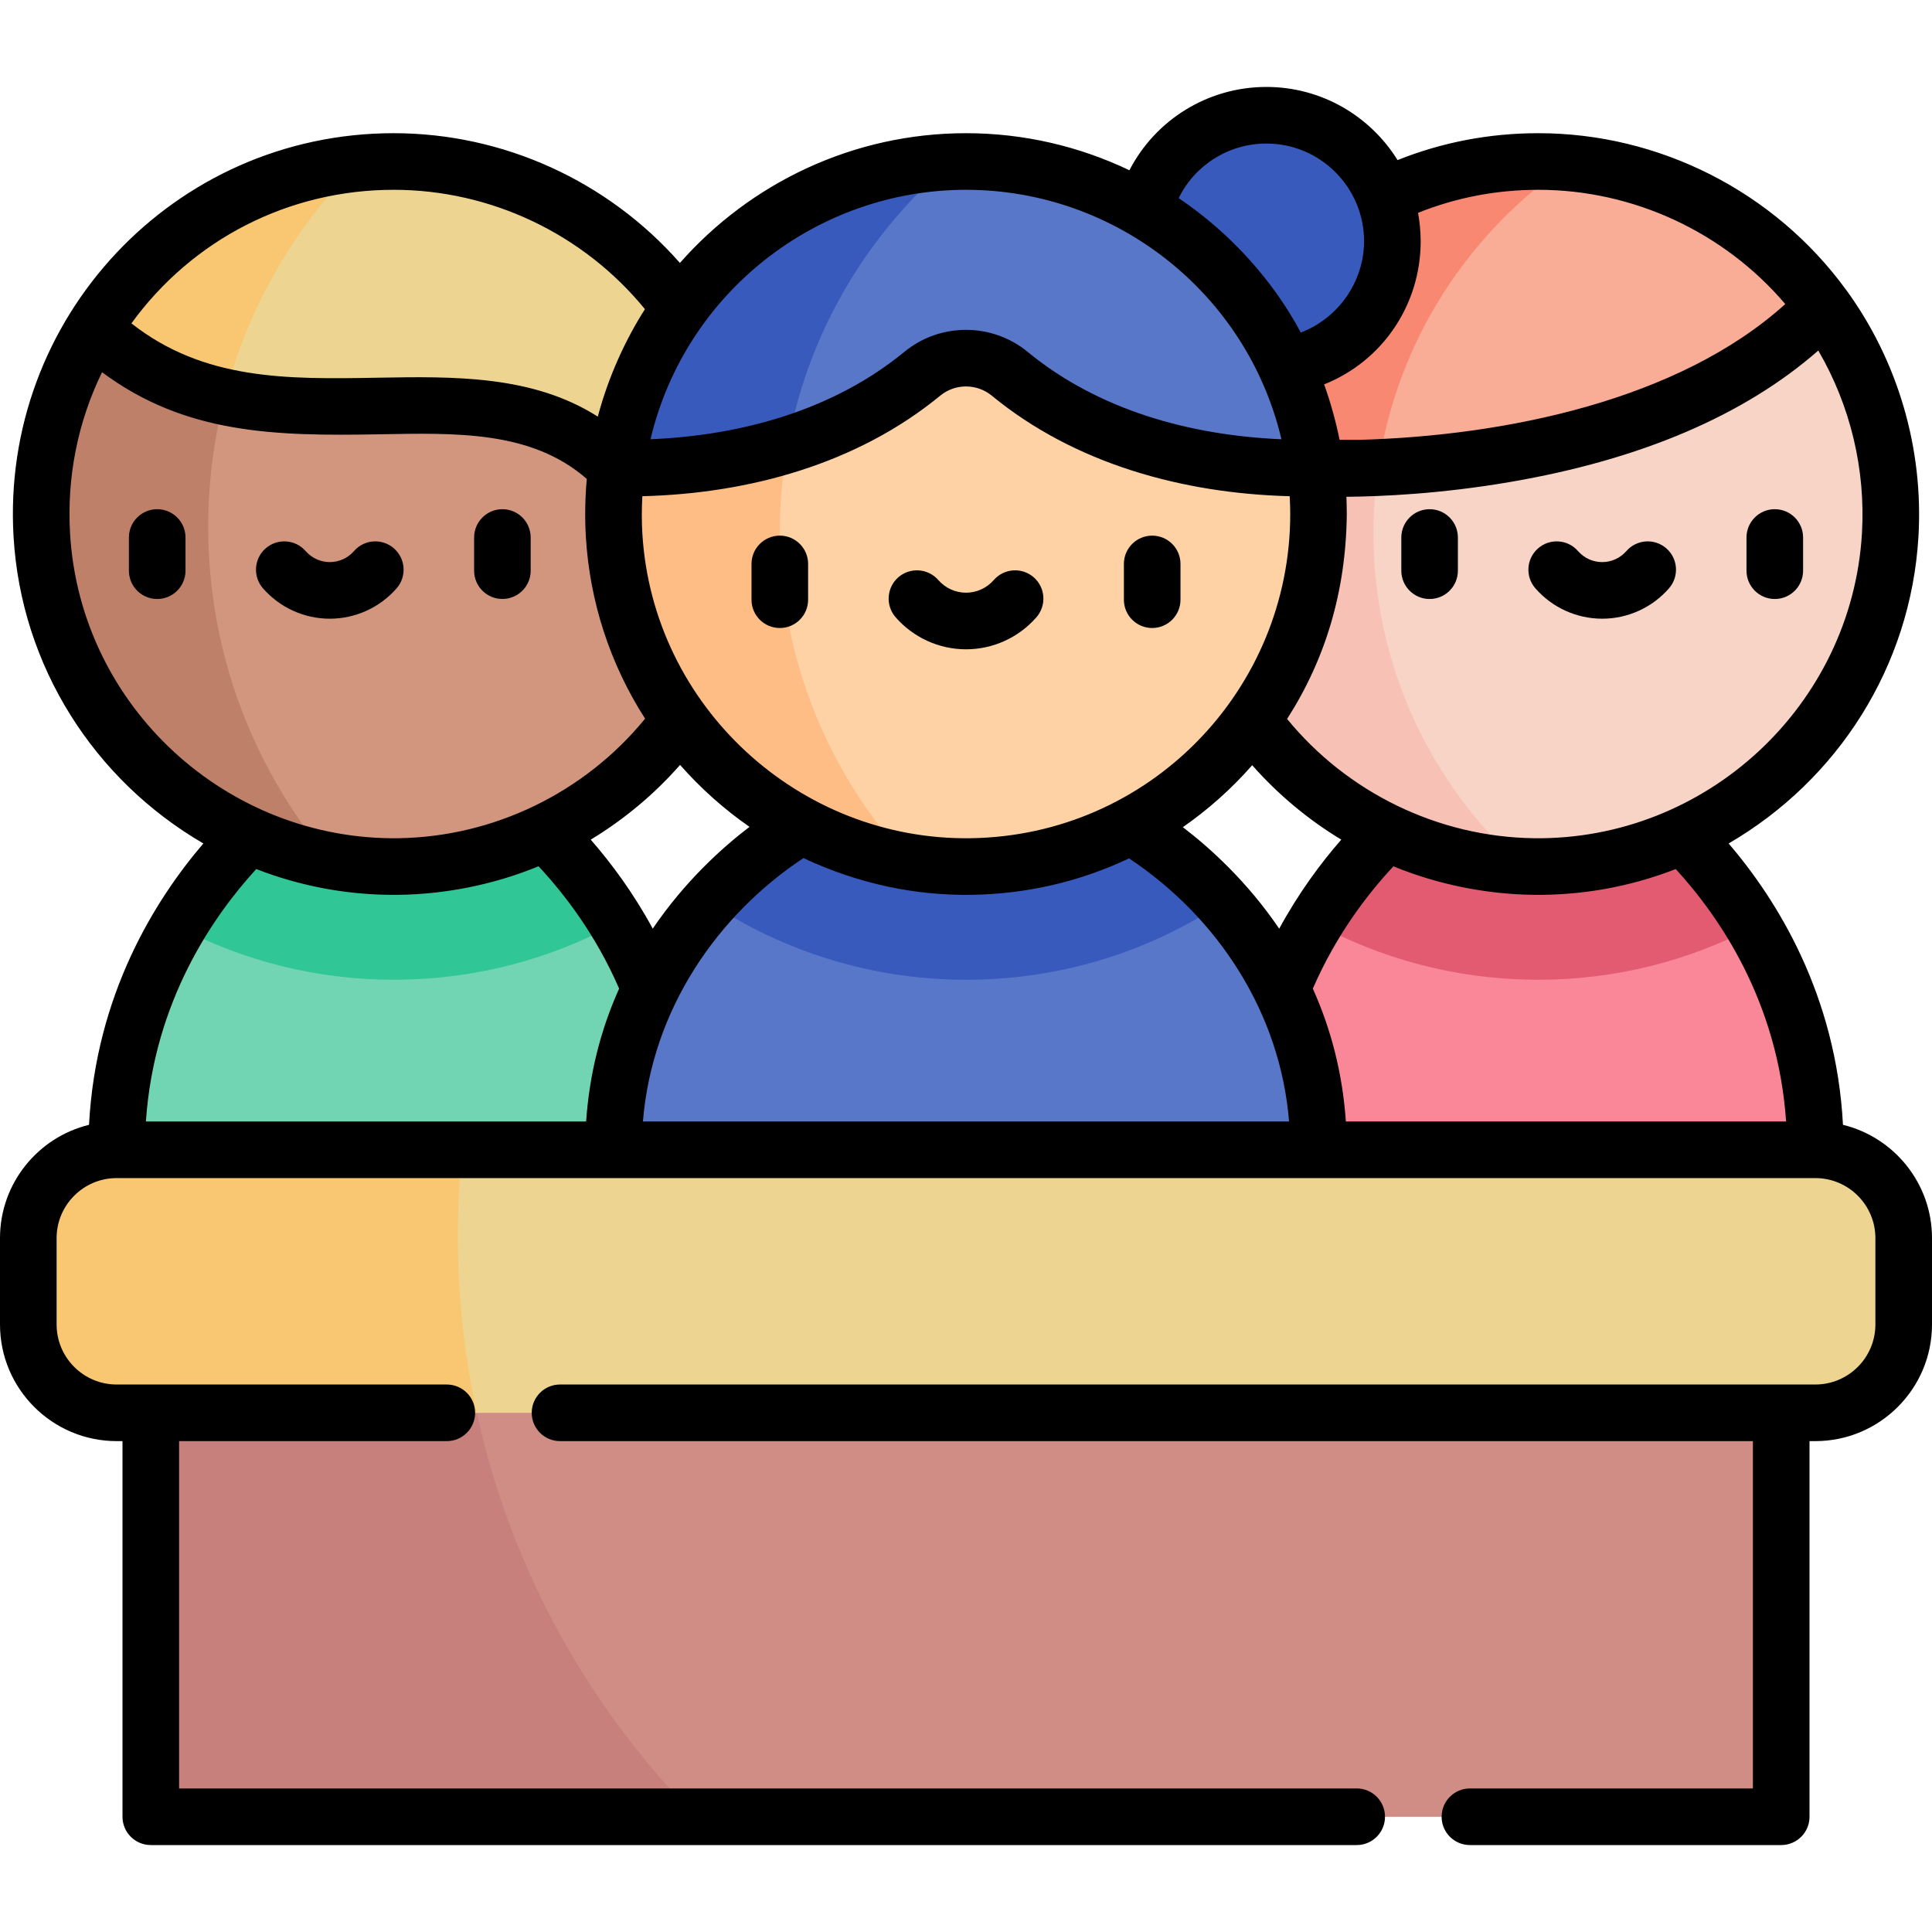 <svg width="50" height="50" viewBox="0 0 50 50" fill="none" xmlns="http://www.w3.org/2000/svg">
<g clip-path="url(#clip0_327_1101)">
<path d="M36.816 20.747C36.816 20.747 32.383 23.861 32.383 29.757L39.812 33.16L46.982 29.757C46.982 23.861 42.548 20.747 42.548 20.747H36.816Z" fill="#F98797"/>
<path d="M34.047 12.115L31.508 9.524C32.94 6.379 36.109 4.179 39.812 4.179C42.853 4.179 45.534 5.664 47.188 7.935V12.115H34.047Z" fill="#F9AC96"/>
<path d="M42.548 20.747H36.817C36.817 20.747 35.295 21.816 34.035 23.886C35.737 24.818 37.651 25.327 39.642 25.355C39.699 25.356 39.754 25.356 39.81 25.356C41.818 25.356 43.717 24.861 45.39 23.985C44.118 21.85 42.548 20.747 42.548 20.747Z" fill="#E35B70"/>
<path d="M40.631 4.216C40.361 4.192 40.089 4.179 39.812 4.179C36.109 4.179 32.94 6.379 31.508 9.524L34.047 12.115H35.67C36.148 8.833 38.003 5.999 40.631 4.216Z" fill="#F98872"/>
<path d="M48.917 13.849C48.63 18.694 44.534 22.493 39.682 22.425C34.72 22.356 30.716 18.327 30.689 13.355C30.688 13.338 30.688 13.32 30.688 13.302C30.688 11.957 30.98 10.677 31.506 9.524L34.045 12.115C34.045 12.115 42.773 12.54 47.187 7.935C48.387 9.582 49.048 11.641 48.917 13.849Z" fill="#F7D4C6"/>
<path d="M32.774 9.502C34.574 9.502 36.034 8.043 36.034 6.242C36.034 4.442 34.574 2.982 32.774 2.982C30.973 2.982 29.514 4.442 29.514 6.242C29.514 8.043 30.973 9.502 32.774 9.502Z" fill="#385ABC"/>
<path d="M19.311 13.355C19.311 13.338 19.311 13.32 19.311 13.302C19.311 8.287 15.249 4.179 10.188 4.179C6.901 4.179 4.036 5.913 2.432 8.501V13.355H19.311Z" fill="#EED491"/>
<path d="M35.545 13.8C35.545 13.223 35.588 12.656 35.669 12.102C34.67 12.145 34.045 12.115 34.045 12.115L31.506 9.524C30.98 10.677 30.688 11.957 30.688 13.302C30.688 13.32 30.688 13.338 30.689 13.355C30.715 18.23 34.566 22.198 39.393 22.416C37.031 20.297 35.545 17.222 35.545 13.8Z" fill="#F7C2B5"/>
<path d="M15.953 12.115C16.534 7.638 20.362 4.179 24.999 4.179C29.636 4.179 33.464 7.638 34.045 12.115L31.119 14.639H19.003L15.953 12.115Z" fill="#5877C9"/>
<path d="M13.183 20.747C13.183 20.747 17.616 23.861 17.616 29.757L10.188 33.16L3.018 29.757C3.018 23.861 7.451 20.747 7.451 20.747H13.183Z" fill="#71D5B4"/>
<path d="M3.902 33.16H46.097V47.018H3.902V33.16Z" fill="#CF8D86"/>
<path d="M29.254 21.375C29.254 21.375 34.124 24.016 34.124 29.757L25 33.16L15.877 29.757C15.877 24.016 20.747 21.375 20.747 21.375H29.254Z" fill="#5877C9"/>
<path d="M11.88 33.16H3.902V47.018H18.02C14.459 43.415 12.17 38.553 11.88 33.16Z" fill="#C7807C"/>
<path d="M46.982 29.757H3.018C1.756 29.757 0.732 30.78 0.732 32.042V34.278C0.732 35.54 1.756 36.564 3.018 36.564H46.982C48.244 36.564 49.267 35.54 49.267 34.278V32.042C49.268 30.78 48.244 29.757 46.982 29.757Z" fill="#EED491"/>
<path d="M13.184 20.747H7.453C7.453 20.747 5.883 21.85 4.611 23.985C6.284 24.861 8.183 25.356 10.191 25.356C10.247 25.356 10.303 25.356 10.359 25.355C12.35 25.327 14.264 24.818 15.966 23.886C14.706 21.816 13.184 20.747 13.184 20.747Z" fill="#31C695"/>
<path d="M9.266 4.225C6.37 4.516 3.884 6.158 2.432 8.501V13.355H5.391C5.464 9.795 6.93 6.578 9.266 4.225Z" fill="#F9C772"/>
<path d="M19.311 13.355C19.284 18.327 15.28 22.356 10.318 22.425C5.466 22.493 1.37 18.694 1.083 13.849C0.967 11.887 1.475 10.043 2.432 8.501C6.709 12.548 12.55 8.612 15.955 12.115L19.311 13.355Z" fill="#D2957E"/>
<path d="M5.388 13.634C5.388 12.472 5.537 11.344 5.816 10.268C4.633 10.009 3.485 9.497 2.432 8.501C1.475 10.043 0.967 11.887 1.083 13.849C1.335 18.097 4.514 21.541 8.565 22.279C6.584 19.95 5.388 16.932 5.388 13.634Z" fill="#BF806A"/>
<path d="M29.253 21.375H20.747C20.747 21.375 19.562 22.018 18.361 23.358C20.271 24.622 22.556 25.356 25.002 25.356H25.003C25.059 25.356 25.114 25.356 25.17 25.355C27.507 25.323 29.737 24.627 31.643 23.363C30.441 22.02 29.253 21.375 29.253 21.375Z" fill="#385ABC"/>
<path d="M20.182 13.765C20.182 9.923 21.912 6.486 24.634 4.188C20.163 4.364 16.519 7.757 15.953 12.115L19.003 14.639H20.213C20.193 14.351 20.182 14.059 20.182 13.765Z" fill="#385ABC"/>
<path d="M34.046 12.115C29.939 12.161 27.433 10.743 26.13 9.672C25.475 9.135 24.525 9.135 23.87 9.672C22.567 10.743 20.061 12.161 15.954 12.115C15.88 12.679 15.858 13.259 15.893 13.849C16.18 18.694 20.277 22.493 25.129 22.425C30.109 22.356 34.123 18.298 34.123 13.302C34.123 12.9 34.097 12.504 34.046 12.115Z" fill="#FED2A4"/>
<path d="M20.183 13.765C20.183 12.995 20.253 12.241 20.386 11.508C19.182 11.885 17.716 12.135 15.954 12.115C15.88 12.678 15.858 13.259 15.893 13.849C16.149 18.157 19.416 21.639 23.549 22.309C21.462 20.071 20.183 17.067 20.183 13.765Z" fill="#FFBD86"/>
<path d="M11.848 31.994C11.848 31.239 11.888 30.492 11.964 29.757H3.018C1.756 29.757 0.732 30.78 0.732 32.042V34.278C0.732 35.54 1.756 36.564 3.018 36.564H12.339C12.019 35.091 11.848 33.563 11.848 31.994Z" fill="#F9C772"/>
<path d="M20.182 16.253C20.586 16.253 20.914 15.925 20.914 15.52V14.594C20.914 14.19 20.586 13.862 20.182 13.862C19.777 13.862 19.449 14.19 19.449 14.594V15.52C19.449 15.925 19.777 16.253 20.182 16.253Z" fill="black"/>
<path d="M29.818 16.253C30.223 16.253 30.551 15.925 30.551 15.52V14.594C30.551 14.19 30.223 13.862 29.818 13.862C29.414 13.862 29.086 14.19 29.086 14.594V15.52C29.086 15.925 29.414 16.253 29.818 16.253Z" fill="black"/>
<path d="M25.001 16.804C25.699 16.804 26.364 16.501 26.823 15.974C27.089 15.669 27.057 15.206 26.752 14.94C26.447 14.675 25.985 14.706 25.719 15.011C25.538 15.219 25.276 15.339 25.001 15.339C24.726 15.339 24.464 15.219 24.283 15.011C24.017 14.706 23.554 14.675 23.249 14.94C22.944 15.206 22.913 15.669 23.178 15.974C23.638 16.501 24.302 16.804 25.001 16.804Z" fill="black"/>
<path d="M4.068 13.178C3.664 13.178 3.336 13.506 3.336 13.911V14.769C3.336 15.174 3.664 15.502 4.068 15.502C4.473 15.502 4.801 15.174 4.801 14.769V13.911C4.801 13.506 4.473 13.178 4.068 13.178Z" fill="black"/>
<path d="M13.002 15.501C13.406 15.501 13.734 15.174 13.734 14.769V13.911C13.734 13.506 13.406 13.178 13.002 13.178C12.598 13.178 12.27 13.506 12.27 13.911V14.769C12.27 15.174 12.598 15.501 13.002 15.501Z" fill="black"/>
<path d="M8.535 16.012C9.198 16.012 9.829 15.725 10.265 15.225C10.531 14.92 10.499 14.457 10.194 14.191C9.889 13.925 9.426 13.957 9.161 14.262C9.003 14.443 8.775 14.547 8.535 14.547C8.296 14.547 8.068 14.443 7.91 14.262C7.644 13.957 7.181 13.925 6.876 14.191C6.571 14.457 6.54 14.92 6.805 15.225C7.242 15.725 7.872 16.012 8.535 16.012Z" fill="black"/>
<path d="M45.932 13.178C45.527 13.178 45.199 13.506 45.199 13.911V14.769C45.199 15.174 45.527 15.502 45.932 15.502C46.336 15.502 46.664 15.174 46.664 14.769V13.911C46.664 13.506 46.336 13.178 45.932 13.178Z" fill="black"/>
<path d="M36.998 13.178C36.594 13.178 36.266 13.506 36.266 13.911V14.769C36.266 15.174 36.594 15.502 36.998 15.502C37.403 15.502 37.73 15.174 37.73 14.769V13.911C37.73 13.506 37.403 13.178 36.998 13.178Z" fill="black"/>
<path d="M43.124 14.191C42.819 13.925 42.356 13.957 42.09 14.262C41.932 14.443 41.704 14.547 41.465 14.547C41.225 14.547 40.997 14.443 40.839 14.262C40.574 13.957 40.111 13.925 39.806 14.191C39.501 14.457 39.469 14.92 39.735 15.225C40.171 15.725 40.802 16.012 41.465 16.012C42.128 16.012 42.758 15.725 43.194 15.225C43.46 14.92 43.429 14.457 43.124 14.191Z" fill="black"/>
<path d="M47.696 29.11C47.519 25.744 45.99 23.292 44.737 21.829C47.563 20.185 49.45 17.247 49.649 13.893C49.784 11.612 49.12 9.343 47.78 7.504C47.78 7.504 47.78 7.504 47.779 7.504C47.779 7.504 47.779 7.504 47.779 7.504C47.779 7.504 47.779 7.504 47.779 7.504C47.779 7.504 47.779 7.504 47.779 7.504C45.929 4.963 42.95 3.447 39.811 3.447C38.547 3.447 37.325 3.681 36.169 4.143C35.464 3.008 34.206 2.25 32.774 2.25C31.256 2.25 29.902 3.103 29.229 4.406C27.941 3.791 26.505 3.447 25 3.447C22.079 3.447 19.415 4.738 17.596 6.805C15.735 4.687 13.03 3.447 10.188 3.447C4.491 3.447 0.016 8.244 0.351 13.893C0.549 17.24 2.431 20.181 5.263 21.829C4.01 23.292 2.481 25.744 2.304 29.11C0.984 29.432 0 30.624 0 32.042V34.278C0 35.942 1.354 37.296 3.018 37.296H3.17V47.018C3.17 47.422 3.498 47.75 3.903 47.75H35.112C35.516 47.75 35.844 47.422 35.844 47.018C35.844 46.613 35.516 46.285 35.112 46.285H4.635V37.296H11.563C11.968 37.296 12.296 36.968 12.296 36.564C12.296 36.159 11.968 35.831 11.563 35.831C10.401 35.831 3.696 35.831 3.018 35.831C2.162 35.831 1.465 35.134 1.465 34.278V32.042C1.465 31.186 2.162 30.489 3.018 30.489H46.982C47.838 30.489 48.535 31.186 48.535 32.042V34.278C48.535 35.134 47.838 35.831 46.982 35.831C44.997 35.831 15.564 35.831 14.493 35.831C14.089 35.831 13.761 36.159 13.761 36.564C13.761 36.968 14.089 37.296 14.493 37.296H45.365V46.285H38.041C37.637 46.285 37.309 46.613 37.309 47.018C37.309 47.422 37.637 47.75 38.041 47.75H46.097C46.502 47.75 46.83 47.422 46.83 47.018V37.296H46.982C48.646 37.296 50 35.942 50 34.278V32.042C50 30.624 49.016 29.432 47.696 29.11ZM48.187 13.806C47.923 18.257 44.16 21.753 39.693 21.693C37.22 21.659 34.87 20.514 33.31 18.606C34.302 17.058 34.834 15.305 34.855 13.302C34.855 13.137 34.846 12.868 34.845 12.857C35.748 12.849 37.297 12.781 39.086 12.473C42.464 11.894 45.14 10.751 47.057 9.072C47.887 10.494 48.285 12.146 48.187 13.806ZM24.335 10.238C24.723 9.92 25.283 9.925 25.665 10.238C27.81 12.002 30.601 12.769 33.377 12.842C33.385 12.995 33.391 13.136 33.391 13.302C33.391 17.851 29.751 21.626 25.122 21.693C25.121 21.693 25.12 21.693 25.119 21.693C25.118 21.693 25.117 21.693 25.116 21.693C20.683 21.756 16.89 18.281 16.624 13.806C16.605 13.479 16.606 13.174 16.624 12.842C19.384 12.773 22.187 12.005 24.335 10.238ZM17.6 19.796C18.135 20.403 18.735 20.939 19.397 21.399C18.689 21.938 17.725 22.808 16.893 24.033C16.387 23.101 15.815 22.333 15.288 21.73C16.147 21.21 16.929 20.56 17.6 19.796ZM20.793 22.207C22.233 22.882 23.702 23.179 25.14 23.158C26.556 23.138 27.938 22.822 29.219 22.215C31.511 23.735 33.133 26.201 33.361 29.024H16.639C16.874 26.121 18.574 23.674 20.793 22.207ZM30.612 21.407C31.26 20.956 31.858 20.428 32.407 19.804C33.077 20.564 33.856 21.212 34.712 21.73C34.185 22.333 33.613 23.102 33.106 24.034C32.278 22.815 31.318 21.947 30.612 21.407ZM36.699 5.508C37.687 5.112 38.731 4.912 39.812 4.912C42.272 4.912 44.617 6.007 46.203 7.869C43.439 10.366 38.944 11.278 35.204 11.382H34.668C34.58 10.941 34.439 10.419 34.268 9.948C35.774 9.348 36.767 7.894 36.767 6.242C36.767 5.99 36.739 5.725 36.699 5.508ZM32.774 3.715C34.175 3.715 35.302 4.856 35.302 6.242C35.302 7.28 34.645 8.233 33.664 8.606C32.984 7.324 31.889 6.06 30.504 5.128C30.921 4.276 31.794 3.715 32.774 3.715ZM25 4.912C28.873 4.912 32.269 7.583 33.164 11.368C30.796 11.268 28.426 10.613 26.595 9.106C25.672 8.349 24.331 8.345 23.405 9.106C21.576 10.607 19.209 11.268 16.835 11.368C17.739 7.555 21.158 4.912 25 4.912ZM10.188 4.912C12.71 4.912 15.104 6.058 16.691 8.001C16.175 8.809 15.739 9.772 15.471 10.782C13.788 9.709 11.747 9.74 9.771 9.775C7.411 9.818 5.275 9.84 3.401 8.369C4.979 6.193 7.473 4.912 10.188 4.912ZM1.813 13.806C1.727 12.35 2.012 10.923 2.641 9.633C4.793 11.236 7.122 11.288 9.797 11.24C11.793 11.205 13.749 11.137 15.186 12.395C15.143 12.865 15.132 13.386 15.162 13.893C15.261 15.561 15.783 17.179 16.695 18.599C15.135 20.511 12.783 21.658 10.307 21.693C5.895 21.753 2.08 18.31 1.813 13.806ZM6.632 22.491C7.806 22.948 9.061 23.176 10.328 23.158C11.492 23.142 12.753 22.908 13.937 22.419C14.614 23.144 15.423 24.201 16.023 25.585C15.527 26.687 15.251 27.837 15.169 29.024H3.776C3.987 25.918 5.511 23.713 6.632 22.491ZM34.831 29.024C34.745 27.771 34.444 26.625 33.976 25.586C34.577 24.202 35.385 23.144 36.062 22.42C37.248 22.909 38.513 23.142 39.672 23.158C40.885 23.175 42.141 22.969 43.368 22.491C44.489 23.713 46.013 25.918 46.224 29.024H34.831Z" fill="black"/>
</g>
<defs>
<clipPath id="clip0_327_1101">
<rect width="50" height="50" fill="white"/>
</clipPath>
</defs>
</svg>
